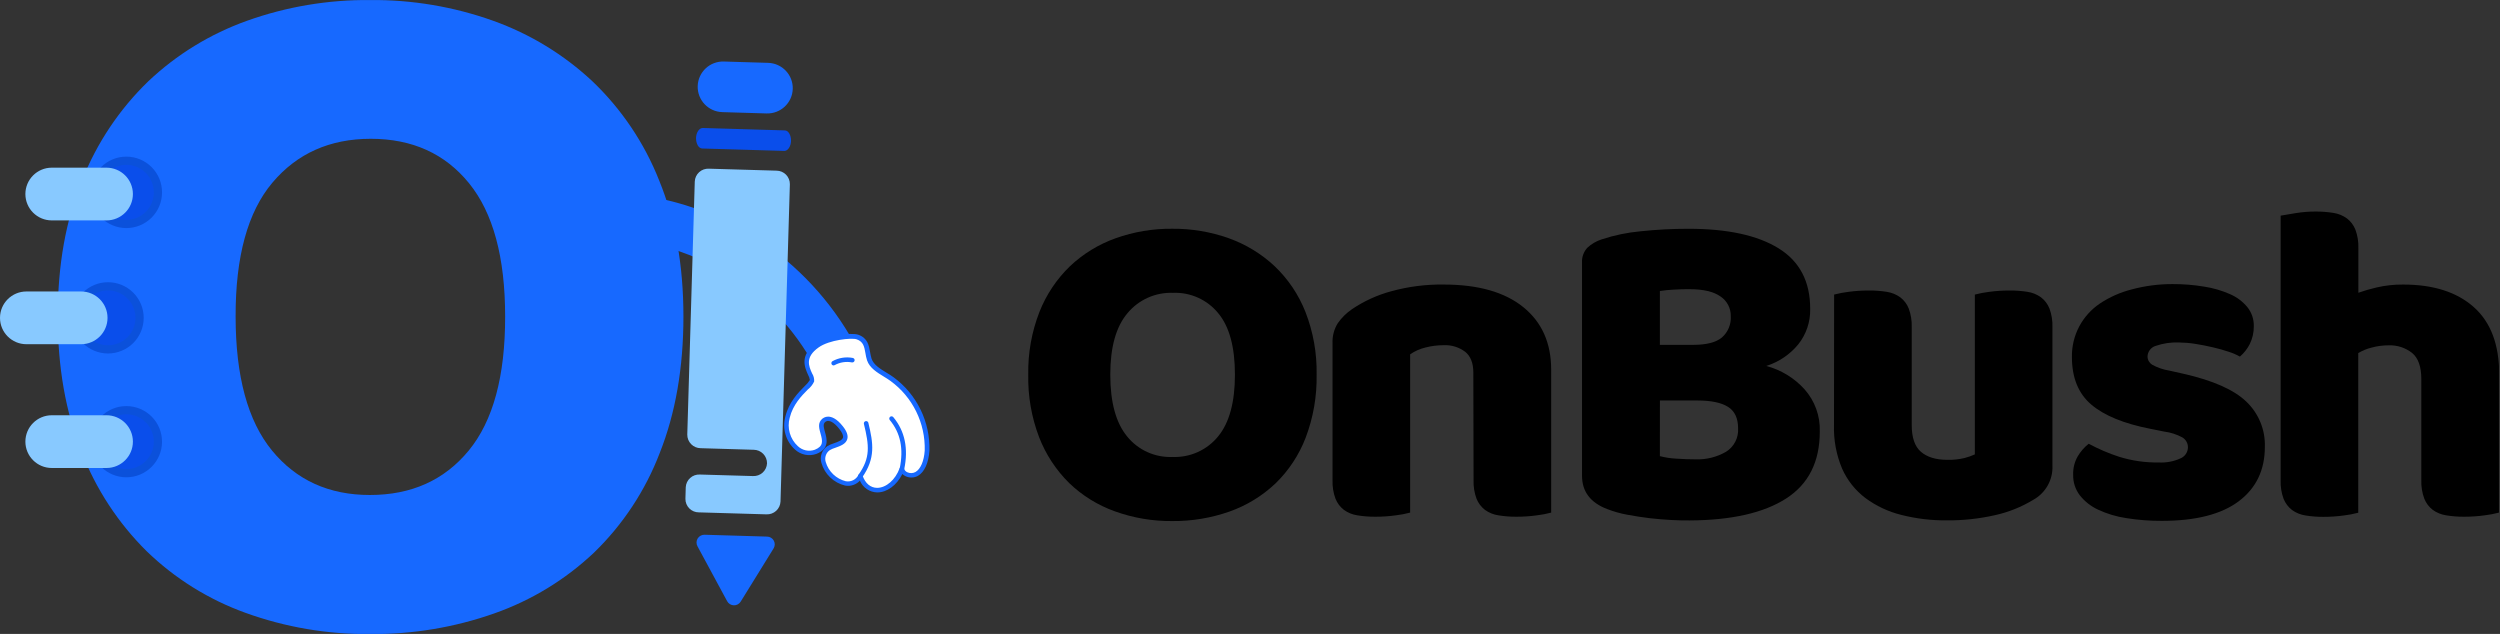 <svg width="280" height="71" viewBox="0 0 280 71" fill="none" xmlns="http://www.w3.org/2000/svg">
<rect x="0" y="0" width="280" height="71" fill="#333333" stroke="none"/>
<g clip-path="url(#clip0_2677_1482)">
<path d="M115.165 41.962C115.12 39.562 115.546 37.176 116.417 34.938C117.177 33.007 118.343 31.261 119.836 29.817C121.301 28.432 123.04 27.366 124.941 26.687C126.977 25.961 129.126 25.599 131.289 25.62C133.451 25.6 135.6 25.962 137.636 26.687C139.542 27.37 141.288 28.435 142.764 29.817C144.271 31.255 145.447 33.002 146.21 34.938C147.082 37.176 147.507 39.562 147.462 41.962C147.505 44.369 147.09 46.762 146.237 49.014C145.495 50.955 144.336 52.71 142.841 54.157C141.37 55.547 139.623 56.615 137.713 57.291C135.647 58.018 133.47 58.379 131.28 58.359C129.088 58.379 126.911 58.008 124.85 57.264C122.943 56.581 121.203 55.502 119.745 54.098C118.27 52.64 117.122 50.887 116.376 48.955C115.528 46.723 115.117 44.349 115.165 41.962ZM124.352 41.962C124.352 45.053 124.982 47.361 126.242 48.887C126.85 49.638 127.625 50.236 128.506 50.634C129.387 51.032 130.349 51.219 131.316 51.18C132.287 51.219 133.254 51.033 134.14 50.635C135.026 50.237 135.807 49.638 136.421 48.887C137.682 47.361 138.312 45.053 138.312 41.962C138.312 38.871 137.691 36.58 136.448 35.087C135.84 34.337 135.063 33.739 134.181 33.342C133.3 32.944 132.337 32.758 131.37 32.798C130.407 32.763 129.448 32.948 128.568 33.34C127.687 33.732 126.909 34.321 126.292 35.06C124.998 36.574 124.352 38.874 124.352 41.962Z" fill="black"/>
<path d="M165.013 41.73C165.013 40.671 164.711 39.896 164.106 39.405C163.408 38.879 162.546 38.616 161.672 38.663C160.989 38.663 160.31 38.75 159.649 38.921C159.035 39.066 158.454 39.326 157.936 39.685V57.412C157.406 57.554 156.866 57.657 156.321 57.719C155.57 57.823 154.813 57.875 154.054 57.873C153.377 57.879 152.701 57.828 152.032 57.719C151.487 57.639 150.969 57.43 150.522 57.109C150.099 56.783 149.772 56.351 149.575 55.856C149.331 55.195 149.219 54.492 149.244 53.788V38.46C149.206 37.663 149.411 36.875 149.833 36.198C150.267 35.576 150.813 35.039 151.443 34.615C152.782 33.714 154.262 33.039 155.823 32.62C157.734 32.094 159.711 31.841 161.694 31.869C165.551 31.869 168.523 32.712 170.608 34.398C172.694 36.083 173.735 38.425 173.732 41.422V57.412C173.203 57.554 172.663 57.657 172.118 57.719C171.367 57.823 170.609 57.875 169.851 57.873C169.174 57.879 168.497 57.828 167.829 57.719C167.284 57.639 166.766 57.43 166.319 57.109C165.896 56.783 165.569 56.351 165.371 55.856C165.128 55.195 165.015 54.492 165.04 53.788L165.013 41.73Z" fill="black"/>
<path d="M189.234 58.289C188.654 58.289 187.974 58.289 187.185 58.24C186.396 58.19 185.589 58.14 184.755 58.036C183.92 57.932 183.091 57.805 182.27 57.652C181.495 57.513 180.736 57.299 180.003 57.014C178.126 56.299 177.187 55.057 177.187 53.287V29.418C177.169 29.115 177.211 28.812 177.313 28.526C177.414 28.24 177.572 27.977 177.777 27.753C178.237 27.322 178.789 26.999 179.391 26.808C180.803 26.342 182.263 26.039 183.744 25.904C185.53 25.715 187.325 25.621 189.121 25.623C193.486 25.623 196.849 26.354 199.209 27.817C201.57 29.279 202.747 31.541 202.741 34.602C202.774 36.035 202.304 37.435 201.413 38.559C200.479 39.698 199.233 40.542 197.826 40.988C199.474 41.427 200.959 42.332 202.102 43.594C203.264 44.898 203.878 46.599 203.816 48.343C203.816 51.717 202.562 54.212 200.053 55.829C197.544 57.445 193.938 58.265 189.234 58.289ZM185.906 38.623H189.647C191.112 38.623 192.182 38.351 192.848 37.804C193.188 37.507 193.455 37.136 193.628 36.719C193.801 36.303 193.876 35.852 193.846 35.402C193.855 34.969 193.754 34.54 193.553 34.156C193.351 33.771 193.056 33.444 192.694 33.204C191.923 32.661 190.77 32.39 189.234 32.39C188.722 32.39 188.133 32.39 187.471 32.439C186.947 32.46 186.424 32.512 185.906 32.593V38.623ZM185.906 51.088C186.51 51.245 187.129 51.339 187.752 51.369C188.5 51.419 189.216 51.446 189.901 51.446C191.093 51.49 192.273 51.198 193.306 50.605C193.75 50.33 194.112 49.94 194.351 49.476C194.591 49.012 194.7 48.492 194.666 47.972C194.666 46.846 194.294 46.045 193.542 45.57C192.789 45.095 191.647 44.855 190.109 44.855H185.911L185.906 51.088Z" fill="black"/>
<path d="M205.421 32.992C205.95 32.855 206.488 32.752 207.031 32.685C207.782 32.585 208.539 32.535 209.298 32.536C209.975 32.53 210.651 32.58 211.32 32.685C211.865 32.766 212.383 32.977 212.83 33.3C213.254 33.624 213.582 34.057 213.777 34.553C214.023 35.214 214.137 35.916 214.113 36.62V47.607C214.113 49.006 214.454 50.002 215.138 50.596C215.818 51.189 216.811 51.501 218.107 51.501C218.753 51.517 219.398 51.449 220.025 51.298C220.422 51.198 220.809 51.061 221.182 50.891V32.992C221.711 32.855 222.248 32.752 222.791 32.685C223.543 32.585 224.3 32.535 225.058 32.536C225.735 32.53 226.412 32.58 227.08 32.685C227.626 32.766 228.144 32.977 228.59 33.3C229.014 33.624 229.342 34.057 229.538 34.553C229.783 35.214 229.897 35.916 229.873 36.62V52.153C229.908 52.928 229.724 53.697 229.344 54.374C228.963 55.051 228.401 55.609 227.72 55.984C226.398 56.785 224.954 57.364 223.444 57.698C221.673 58.1 219.86 58.295 218.044 58.281C216.326 58.297 214.613 58.092 212.948 57.671C211.495 57.312 210.128 56.669 208.926 55.78C207.789 54.92 206.89 53.785 206.314 52.483C205.665 50.941 205.356 49.278 205.407 47.607L205.421 32.992Z" fill="black"/>
<path d="M253.663 50.059C253.663 52.646 252.69 54.672 250.743 56.138C248.797 57.603 245.925 58.336 242.129 58.336C240.791 58.343 239.455 58.24 238.134 58.028C237.045 57.867 235.985 57.548 234.987 57.083C234.187 56.715 233.484 56.163 232.938 55.473C232.436 54.813 232.174 54.003 232.194 53.175C232.169 52.452 232.346 51.736 232.707 51.108C233.026 50.567 233.442 50.09 233.936 49.701C235.024 50.288 236.164 50.776 237.341 51.158C238.774 51.605 240.269 51.82 241.77 51.795C242.607 51.843 243.442 51.688 244.205 51.343C244.45 51.243 244.66 51.073 244.81 50.856C244.96 50.638 245.043 50.381 245.049 50.117C245.054 49.893 245 49.671 244.891 49.474C244.783 49.277 244.625 49.112 244.432 48.996C243.802 48.652 243.113 48.43 242.401 48.34L240.864 48.032C237.892 47.453 235.681 46.549 234.23 45.318C232.779 44.088 232.054 42.307 232.054 39.976C232.037 38.786 232.319 37.611 232.875 36.557C233.424 35.532 234.214 34.655 235.178 34.001C236.265 33.276 237.469 32.74 238.737 32.418C240.227 32.017 241.764 31.814 243.308 31.817C244.5 31.811 245.691 31.906 246.867 32.102C247.864 32.253 248.837 32.536 249.76 32.943C250.514 33.268 251.181 33.767 251.705 34.399C252.187 35 252.442 35.751 252.426 36.521C252.437 37.219 252.281 37.911 251.972 38.538C251.7 39.072 251.325 39.549 250.87 39.94C250.48 39.721 250.068 39.542 249.642 39.407C249.093 39.221 248.495 39.049 247.828 38.895C247.161 38.742 246.522 38.615 245.856 38.511C245.256 38.415 244.65 38.364 244.042 38.357C243.155 38.321 242.269 38.451 241.43 38.742C241.171 38.819 240.944 38.978 240.781 39.193C240.618 39.409 240.528 39.67 240.524 39.94C240.527 40.122 240.575 40.299 240.665 40.457C240.754 40.615 240.882 40.748 241.036 40.845C241.64 41.178 242.299 41.404 242.981 41.51L244.568 41.867C247.848 42.612 250.178 43.642 251.56 44.956C252.253 45.609 252.799 46.402 253.162 47.282C253.525 48.161 253.696 49.108 253.663 50.059Z" fill="black"/>
<path d="M279.884 57.412C279.354 57.553 278.815 57.656 278.27 57.719C277.519 57.823 276.761 57.875 276.003 57.873C275.326 57.88 274.649 57.828 273.981 57.719C273.436 57.639 272.918 57.43 272.471 57.109C272.047 56.785 271.719 56.352 271.523 55.856C271.278 55.195 271.164 54.493 271.188 53.789V42.458C271.188 41.061 270.838 40.084 270.14 39.518C269.403 38.946 268.489 38.648 267.556 38.677C266.897 38.673 266.241 38.76 265.606 38.935C265.084 39.064 264.585 39.27 264.124 39.545V57.425C263.594 57.567 263.054 57.67 262.509 57.733C261.758 57.837 261.001 57.888 260.242 57.887C259.565 57.893 258.889 57.842 258.22 57.733C257.675 57.653 257.157 57.444 256.71 57.122C256.287 56.797 255.96 56.364 255.763 55.869C255.519 55.208 255.407 54.506 255.432 53.802V24.153C255.803 24.085 256.338 23.995 257.096 23.873C257.832 23.753 258.576 23.692 259.322 23.692C259.999 23.687 260.675 23.739 261.344 23.845C261.89 23.927 262.407 24.138 262.854 24.461C263.278 24.785 263.606 25.218 263.802 25.713C264.048 26.374 264.162 27.076 264.137 27.781V32.788C264.8 32.554 265.475 32.358 266.159 32.2C267.141 31.97 268.148 31.859 269.156 31.869C272.536 31.869 275.173 32.712 277.068 34.398C278.964 36.084 279.911 38.596 279.911 41.934L279.884 57.412Z" fill="black"/>
<path d="M93.479 42.327C93.013 42.328 92.556 42.201 92.157 41.962C91.758 41.723 91.431 41.38 91.212 40.97C88.996 36.916 85.8 33.478 81.913 30.97C78.904 29.042 75.546 27.722 72.028 27.084C71.697 27.024 71.38 26.9 71.097 26.718C70.814 26.535 70.57 26.299 70.378 26.023C70.186 25.747 70.051 25.435 69.981 25.107C69.91 24.778 69.905 24.439 69.966 24.108C70.026 23.777 70.151 23.461 70.334 23.179C70.517 22.896 70.754 22.652 71.032 22.461C71.309 22.27 71.622 22.135 71.952 22.065C72.281 21.994 72.622 21.989 72.953 22.05C77.129 22.808 81.116 24.376 84.688 26.663C89.297 29.636 93.088 33.711 95.715 38.519C96.041 39.114 96.117 39.815 95.925 40.466C95.734 41.118 95.291 41.667 94.694 41.992C94.324 42.204 93.906 42.319 93.479 42.327Z" fill="#1769FF"/>
<path d="M96.027 37.751C95.352 37.516 92.74 37.819 91.539 38.656C89.145 40.338 91.085 41.971 90.931 42.627C90.791 43.206 88.746 44.404 88.211 46.698C87.58 49.33 89.693 51.262 91.357 50.588C93.375 49.769 91.493 48.037 92.137 47.191C92.473 46.739 93.243 46.634 94.209 47.869C95.633 49.678 93.461 49.678 92.795 50.172C90.664 51.709 94.762 55.907 96.372 53.306C97.247 55.844 100.085 55.115 101.033 52.501C101.165 53.161 102.085 53.406 102.67 53.075C104.547 52.013 104.565 45.947 99.913 42.45C99.047 41.799 97.728 41.32 97.37 40.248C97.029 39.293 97.252 38.176 96.027 37.751Z" fill="white"/>
<path d="M98.249 55.152C97.833 55.142 97.428 55.013 97.084 54.78C96.74 54.546 96.47 54.218 96.308 53.835C96.102 54.057 95.844 54.224 95.556 54.321C95.269 54.417 94.961 54.44 94.663 54.387C94.032 54.237 93.454 53.922 92.985 53.476C92.517 53.029 92.176 52.466 91.997 51.845C91.896 51.506 91.904 51.144 92.02 50.809C92.137 50.475 92.355 50.185 92.645 49.982C92.88 49.837 93.133 49.724 93.398 49.647C93.851 49.493 94.304 49.321 94.409 49.023C94.477 48.801 94.336 48.466 94.005 48.046C93.402 47.272 92.962 47.141 92.754 47.141C92.674 47.141 92.596 47.16 92.525 47.197C92.454 47.233 92.393 47.285 92.346 47.349C92.173 47.575 92.278 47.955 92.4 48.394C92.618 49.172 92.912 50.239 91.462 50.827C91.049 50.98 90.602 51.015 90.171 50.928C89.74 50.841 89.342 50.635 89.022 50.334C88.521 49.877 88.157 49.29 87.971 48.638C87.784 47.986 87.782 47.296 87.966 46.644C88.351 45.038 89.417 43.961 90.124 43.247C90.349 43.047 90.544 42.818 90.704 42.564C90.676 42.359 90.609 42.163 90.505 41.985C90.133 41.161 89.507 39.782 91.412 38.443C92.636 37.579 95.325 37.213 96.136 37.493C97.174 37.859 97.32 38.687 97.447 39.42C97.485 39.674 97.541 39.925 97.614 40.171C97.846 40.858 98.567 41.297 99.26 41.722C99.537 41.89 99.822 42.062 100.072 42.247C101.359 43.193 102.397 44.436 103.099 45.87C103.8 47.303 104.143 48.885 104.098 50.479C104.007 51.836 103.536 52.885 102.801 53.302C102.593 53.412 102.362 53.474 102.126 53.481C101.891 53.489 101.656 53.443 101.441 53.347C101.302 53.283 101.174 53.196 101.065 53.089C100.435 54.346 99.355 55.152 98.249 55.152ZM96.354 53.071H96.381C96.43 53.076 96.476 53.095 96.515 53.125C96.553 53.156 96.583 53.197 96.599 53.243C96.907 54.147 97.505 54.636 98.236 54.64C99.251 54.64 100.289 53.736 100.761 52.433C100.781 52.38 100.817 52.336 100.864 52.305C100.912 52.275 100.968 52.261 101.024 52.266C101.079 52.27 101.132 52.293 101.173 52.329C101.215 52.366 101.244 52.415 101.255 52.469C101.279 52.564 101.324 52.652 101.388 52.725C101.452 52.799 101.532 52.857 101.622 52.895C101.765 52.96 101.922 52.992 102.079 52.987C102.236 52.983 102.391 52.942 102.529 52.867C103.101 52.546 103.49 51.646 103.568 50.456C103.609 48.947 103.283 47.451 102.617 46.095C101.951 44.739 100.966 43.565 99.745 42.672C99.514 42.5 99.251 42.342 98.975 42.17C98.236 41.718 97.401 41.211 97.111 40.361C97.028 40.092 96.965 39.816 96.925 39.538C96.798 38.828 96.703 38.267 95.946 38.004C95.383 37.81 92.872 38.059 91.688 38.909C90.133 40.008 90.587 41.012 90.954 41.822C91.126 42.091 91.207 42.408 91.185 42.727C91.02 43.08 90.775 43.39 90.469 43.631C89.802 44.305 88.8 45.323 88.446 46.797C88.292 47.357 88.295 47.949 88.455 48.507C88.615 49.066 88.925 49.569 89.353 49.964C89.602 50.202 89.912 50.367 90.249 50.439C90.587 50.511 90.938 50.487 91.262 50.371C92.241 49.972 92.142 49.421 91.901 48.561C91.756 48.041 91.607 47.498 91.933 47.073C92.027 46.946 92.149 46.843 92.29 46.772C92.431 46.7 92.587 46.663 92.745 46.662C93.117 46.662 93.701 46.852 94.4 47.747C94.853 48.317 95.012 48.788 94.894 49.185C94.731 49.737 94.109 49.955 93.561 50.149C93.342 50.212 93.132 50.302 92.935 50.416C92.728 50.561 92.572 50.768 92.491 51.007C92.409 51.246 92.406 51.505 92.482 51.746C92.634 52.269 92.922 52.743 93.316 53.121C93.71 53.499 94.196 53.767 94.726 53.899C95.004 53.949 95.291 53.91 95.544 53.786C95.798 53.662 96.005 53.461 96.136 53.211C96.156 53.17 96.188 53.136 96.226 53.111C96.264 53.087 96.308 53.073 96.354 53.071Z" fill="#1769FF"/>
<path d="M93.37 40.929C93.324 40.93 93.278 40.918 93.239 40.895C93.199 40.872 93.166 40.838 93.144 40.798C93.111 40.739 93.103 40.669 93.122 40.603C93.14 40.538 93.184 40.483 93.243 40.45C93.934 40.07 94.735 39.942 95.51 40.088C95.543 40.094 95.575 40.106 95.603 40.125C95.632 40.143 95.656 40.167 95.675 40.194C95.694 40.222 95.707 40.254 95.714 40.286C95.721 40.319 95.721 40.353 95.714 40.386C95.7 40.453 95.66 40.511 95.604 40.55C95.547 40.587 95.478 40.602 95.411 40.59C94.749 40.463 94.064 40.572 93.475 40.898C93.443 40.916 93.407 40.926 93.37 40.929Z" fill="#1769FF"/>
<path d="M96.354 53.582C96.302 53.583 96.251 53.567 96.209 53.536C96.153 53.497 96.115 53.438 96.103 53.371C96.091 53.304 96.106 53.235 96.145 53.179C97.505 51.27 97.351 49.913 96.757 47.475C96.742 47.409 96.754 47.34 96.789 47.283C96.825 47.225 96.882 47.184 96.948 47.168C96.98 47.16 97.014 47.158 97.047 47.163C97.08 47.168 97.112 47.179 97.14 47.197C97.169 47.214 97.194 47.236 97.214 47.263C97.234 47.29 97.248 47.321 97.256 47.353C97.814 49.656 98.067 51.325 96.562 53.473C96.538 53.506 96.507 53.533 96.471 53.552C96.435 53.571 96.394 53.581 96.354 53.582Z" fill="#1769FF"/>
<path d="M101.019 52.775H100.965C100.898 52.761 100.84 52.721 100.803 52.665C100.766 52.608 100.752 52.539 100.766 52.472C101.219 50.274 100.865 48.501 99.655 47.044C99.612 46.992 99.591 46.924 99.598 46.856C99.605 46.788 99.638 46.726 99.691 46.683C99.744 46.641 99.811 46.621 99.877 46.628C99.944 46.635 100.006 46.667 100.049 46.719C101.35 48.279 101.758 50.247 101.269 52.572C101.257 52.629 101.226 52.681 101.181 52.718C101.135 52.755 101.078 52.775 101.019 52.775Z" fill="#1769FF"/>
<path d="M6.466 35.447C6.466 29.703 7.373 24.622 9.186 20.204C10.84 16.021 13.369 12.239 16.604 9.109C19.78 6.104 23.55 3.794 27.672 2.324C32.092 0.746 36.757 -0.039 41.451 0.004C46.145 -0.039 50.81 0.747 55.23 2.324C59.365 3.803 63.152 6.112 66.356 9.109C69.619 12.226 72.166 16.012 73.824 20.204C75.638 24.625 76.544 29.706 76.544 35.447C76.544 41.188 75.659 46.286 73.888 50.74C72.276 54.954 69.759 58.766 66.515 61.907C63.322 64.92 59.532 67.232 55.389 68.692C50.911 70.273 46.191 71.058 41.442 71.013C36.688 71.058 31.964 70.254 27.495 68.638C23.357 67.146 19.584 64.793 16.427 61.736C13.232 58.574 10.743 54.775 9.123 50.586C7.351 46.162 6.466 41.116 6.466 35.447ZM26.389 35.447C26.389 42.141 27.749 47.147 30.469 50.464C33.19 53.781 36.843 55.439 41.428 55.439C46.077 55.439 49.766 53.781 52.496 50.464C55.225 47.147 56.586 42.141 56.576 35.447C56.576 28.813 55.228 23.838 52.532 20.521C49.836 17.204 46.166 15.545 41.523 15.545C36.944 15.545 33.273 17.183 30.51 20.457C27.747 23.732 26.373 28.729 26.389 35.447Z" fill="#1769FF"/>
<path d="M8.561 35.602C8.56 35.138 8.651 34.679 8.828 34.25C9.006 33.822 9.266 33.432 9.595 33.104C9.923 32.776 10.313 32.516 10.743 32.338C11.172 32.16 11.632 32.069 12.097 32.069C12.562 32.069 13.022 32.16 13.452 32.338C13.881 32.516 14.271 32.776 14.6 33.104C14.928 33.432 15.188 33.822 15.366 34.25C15.543 34.679 15.634 35.138 15.634 35.602C15.634 36.537 15.261 37.435 14.598 38.096C13.935 38.758 13.035 39.13 12.097 39.13C11.159 39.13 10.26 38.758 9.596 38.096C8.933 37.435 8.561 36.537 8.561 35.602ZM14.151 52.998C13.213 52.998 12.314 52.626 11.65 51.964C10.987 51.303 10.614 50.405 10.614 49.47C10.614 48.534 10.987 47.636 11.65 46.975C12.314 46.313 13.213 45.941 14.151 45.941C15.089 45.941 15.989 46.313 16.652 46.975C17.315 47.636 17.688 48.534 17.688 49.47C17.688 50.405 17.315 51.303 16.652 51.964C15.989 52.626 15.089 52.998 14.151 52.998ZM14.151 25.085C13.213 25.085 12.314 24.713 11.65 24.052C10.987 23.39 10.614 22.493 10.614 21.557C10.611 21.092 10.701 20.63 10.877 20.199C11.053 19.768 11.313 19.377 11.642 19.046C11.971 18.716 12.361 18.453 12.792 18.274C13.223 18.095 13.684 18.003 14.151 18.002C14.618 18.003 15.079 18.095 15.51 18.274C15.941 18.453 16.331 18.716 16.66 19.046C16.989 19.377 17.249 19.768 17.425 20.199C17.601 20.63 17.691 21.092 17.688 21.557C17.688 22.493 17.315 23.39 16.652 24.052C15.989 24.713 15.089 25.085 14.151 25.085Z" fill="#0A4EEB" stroke="#0B51DB" stroke-width="0.92" stroke-miterlimit="10"/>
<path d="M11.925 18.779H5.804C4.168 18.779 2.843 20.102 2.843 21.733C2.843 23.364 4.168 24.686 5.804 24.686H11.925C13.56 24.686 14.885 23.364 14.885 21.733C14.885 20.102 13.56 18.779 11.925 18.779Z" fill="#88C9FF"/>
<path d="M11.925 46.508H5.804C4.168 46.508 2.843 47.83 2.843 49.461C2.843 51.093 4.168 52.415 5.804 52.415H11.925C13.56 52.415 14.885 51.093 14.885 49.461C14.885 47.83 13.56 46.508 11.925 46.508Z" fill="#88C9FF"/>
<path d="M9.082 32.645H2.961C1.326 32.645 0 33.967 0 35.598C0 37.229 1.326 38.552 2.961 38.552H9.082C10.717 38.552 12.043 37.229 12.043 35.598C12.043 33.967 10.717 32.645 9.082 32.645Z" fill="#88C9FF"/>
<path d="M77.814 20.331L76.975 48.678C76.972 49.077 77.127 49.461 77.406 49.745C77.686 50.03 78.067 50.193 78.467 50.198L84.416 50.374C84.815 50.379 85.197 50.541 85.476 50.826C85.756 51.111 85.911 51.495 85.907 51.894C85.898 52.091 85.85 52.284 85.765 52.463C85.681 52.641 85.562 52.801 85.415 52.934C85.269 53.066 85.097 53.168 84.911 53.234C84.725 53.3 84.527 53.329 84.329 53.319L78.381 53.147C78.183 53.137 77.985 53.166 77.799 53.233C77.613 53.3 77.441 53.402 77.295 53.535C77.148 53.668 77.029 53.828 76.945 54.007C76.861 54.185 76.812 54.379 76.803 54.576L76.767 55.874C76.765 56.072 76.802 56.268 76.877 56.451C76.952 56.635 77.062 56.801 77.201 56.942C77.341 57.082 77.507 57.194 77.69 57.27C77.873 57.346 78.069 57.385 78.267 57.385L85.844 57.607C86.243 57.625 86.632 57.485 86.927 57.217C87.222 56.949 87.398 56.575 87.417 56.177L88.465 20.634C88.468 20.437 88.431 20.241 88.358 20.058C88.285 19.874 88.176 19.707 88.038 19.566C87.9 19.425 87.735 19.312 87.553 19.235C87.371 19.157 87.175 19.116 86.977 19.114L79.401 18.893C79.202 18.882 79.002 18.911 78.814 18.977C78.626 19.044 78.454 19.147 78.306 19.281C78.158 19.415 78.039 19.576 77.954 19.757C77.87 19.937 77.822 20.132 77.814 20.331Z" fill="#88C9FF"/>
<path d="M88.596 15.772C88.596 15.139 88.306 14.614 87.907 14.605L78.712 14.334C78.313 14.334 77.973 14.827 77.955 15.46C77.955 16.098 78.245 16.623 78.644 16.632L87.843 16.903C88.242 16.908 88.578 16.406 88.596 15.772Z" fill="#0A4EEB"/>
<path d="M81.07 6.89C79.5 6.843 78.189 8.074 78.142 9.639C78.095 11.204 79.329 12.511 80.9 12.558L85.86 12.706C87.43 12.753 88.741 11.523 88.788 9.957C88.835 8.392 87.6 7.086 86.03 7.039L81.07 6.89Z" fill="#1769FF"/>
<path d="M85.921 60.099C86.074 60.102 86.224 60.146 86.355 60.226C86.486 60.306 86.593 60.419 86.666 60.553C86.74 60.688 86.776 60.839 86.771 60.992C86.767 61.145 86.722 61.294 86.641 61.424L84.801 64.401L82.96 67.377C82.88 67.508 82.766 67.616 82.631 67.69C82.495 67.764 82.343 67.8 82.189 67.796C82.034 67.792 81.884 67.747 81.753 67.666C81.621 67.586 81.514 67.472 81.441 67.336L79.777 64.256L78.113 61.176C78.04 61.041 78.005 60.889 78.01 60.736C78.015 60.583 78.06 60.434 78.141 60.304C78.221 60.174 78.335 60.067 78.47 59.995C78.606 59.922 78.757 59.886 78.911 59.891L82.416 59.995L85.921 60.099Z" fill="#1769FF"/>
</g>
<defs>
<clipPath id="clip0_2677_1482">
<rect width="279.884" height="71" fill="white"/>
</clipPath>
</defs>
</svg>
